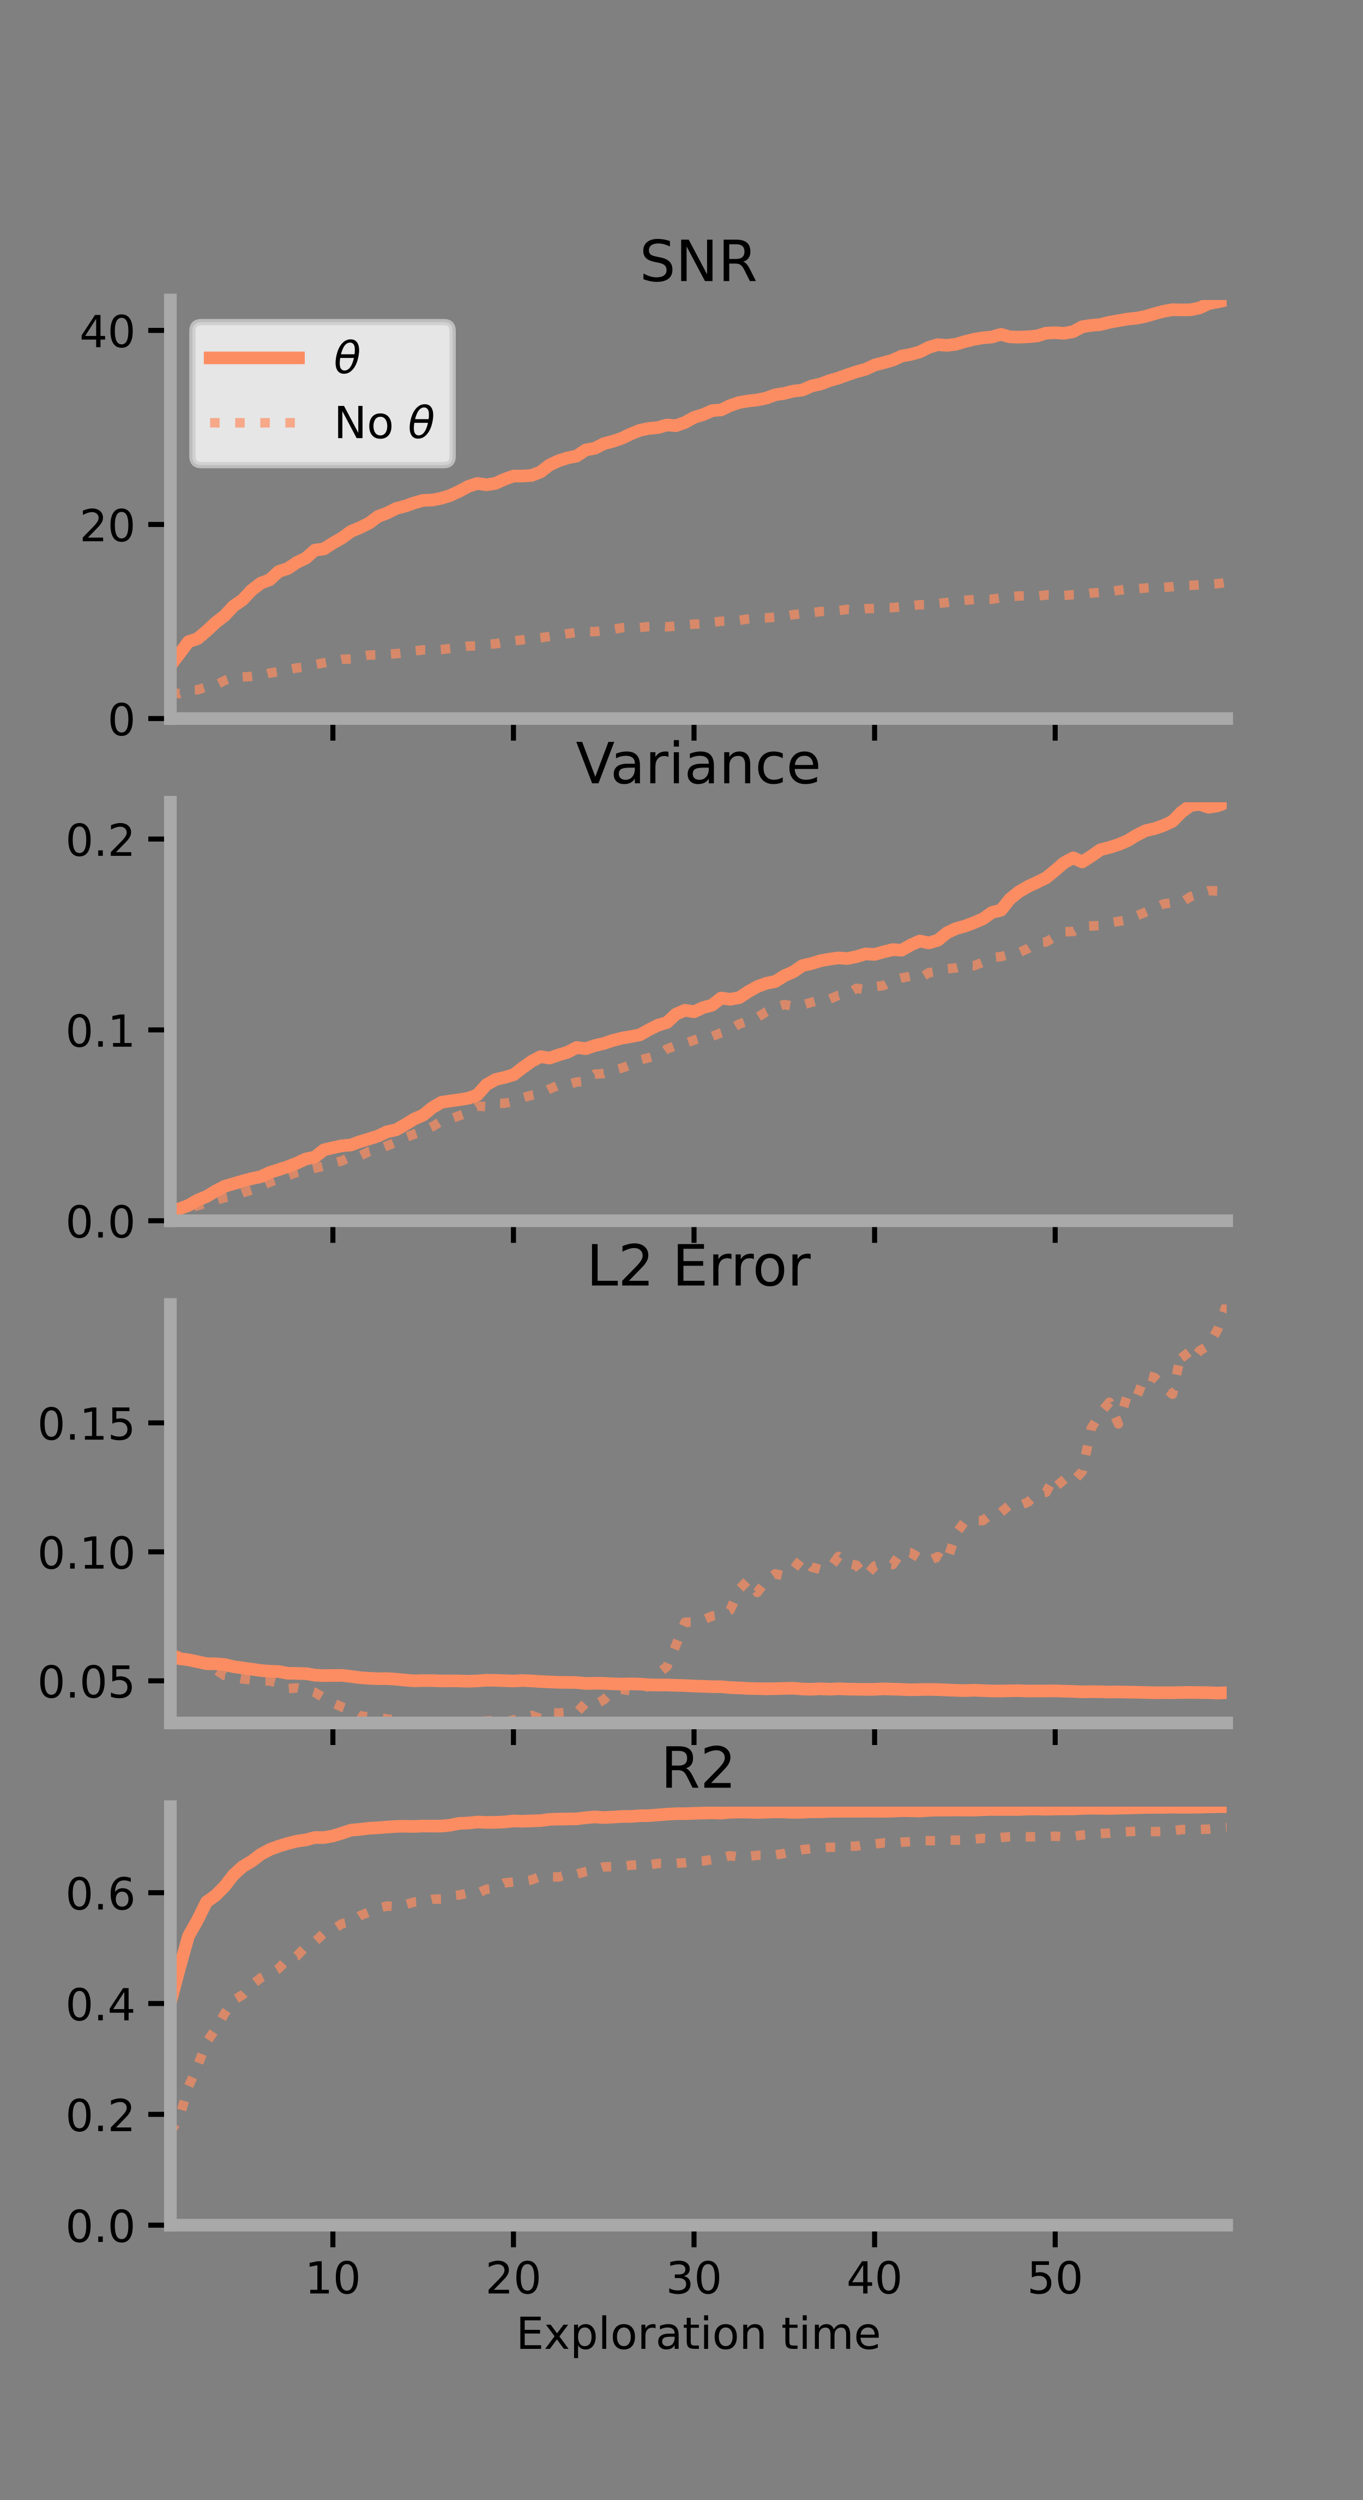 <?xml version="1.0" encoding="utf-8" standalone="no"?>
<!DOCTYPE svg PUBLIC "-//W3C//DTD SVG 1.1//EN"
  "http://www.w3.org/Graphics/SVG/1.1/DTD/svg11.dtd">
<!-- Created with matplotlib (https://matplotlib.org/) -->
<svg height="396pt" version="1.1" viewBox="0 0 216 396" width="216pt" xmlns="http://www.w3.org/2000/svg" xmlns:xlink="http://www.w3.org/1999/xlink">
 <rect x="0" y="0" width="216" height="396" fill="#808080" stroke="none"/>
 <defs>
  <style type="text/css">*{stroke-linecap:butt;stroke-linejoin:round;}</style>
 </defs>
 <g id="figure_1">
  <g id="patch_1">
   <path d="M 0 396 
L 216 396 
L 216 0 
L 0 0 
z
" style="fill:none;"/>
  </g>
  <g id="axes_1">
   <g id="patch_2">
    <path d="M 27 113.807 
L 194.4 113.807 
L 194.4 47.52 
L 27 47.52 
z
" style="fill:none;"/>
   </g>
   <g id="matplotlib.axis_1">
    <g id="xtick_1">
     <g id="line2d_1">
      <defs>
       <path d="M 0 0 
L 0 3.5 
" id="maa209ee35d" style="stroke:#000000;stroke-width:0.8;"/>
      </defs>
      <g>
       <use style="stroke:#000000;stroke-width:0.8;" x="52.754" xlink:href="#maa209ee35d" y="113.807"/>
      </g>
     </g>
    </g>
    <g id="xtick_2">
     <g id="line2d_2">
      <g>
       <use style="stroke:#000000;stroke-width:0.8;" x="81.369" xlink:href="#maa209ee35d" y="113.807"/>
      </g>
     </g>
    </g>
    <g id="xtick_3">
     <g id="line2d_3">
      <g>
       <use style="stroke:#000000;stroke-width:0.8;" x="109.985" xlink:href="#maa209ee35d" y="113.807"/>
      </g>
     </g>
    </g>
    <g id="xtick_4">
     <g id="line2d_4">
      <g>
       <use style="stroke:#000000;stroke-width:0.8;" x="138.6" xlink:href="#maa209ee35d" y="113.807"/>
      </g>
     </g>
    </g>
    <g id="xtick_5">
     <g id="line2d_5">
      <g>
       <use style="stroke:#000000;stroke-width:0.8;" x="167.216" xlink:href="#maa209ee35d" y="113.807"/>
      </g>
     </g>
    </g>
   </g>
   <g id="matplotlib.axis_2">
    <g id="ytick_1">
     <g id="line2d_6">
      <defs>
       <path d="M 0 0 
L -3.5 0 
" id="m14a1355a64" style="stroke:#000000;stroke-width:0.8;"/>
      </defs>
      <g>
       <use style="stroke:#000000;stroke-width:0.8;" x="27" xlink:href="#m14a1355a64" y="113.807"/>
      </g>
     </g>
     <g id="text_1">
      <!-- 0 -->
      <g transform="translate(17.046 116.466)scale(0.07 -0.07)">
       <defs>
        <path d="M 31.781 66.406 
Q 24.172 66.406 20.328 58.906 
Q 16.5 51.422 16.5 36.375 
Q 16.5 21.391 20.328 13.891 
Q 24.172 6.391 31.781 6.391 
Q 39.453 6.391 43.281 13.891 
Q 47.125 21.391 47.125 36.375 
Q 47.125 51.422 43.281 58.906 
Q 39.453 66.406 31.781 66.406 
z
M 31.781 74.219 
Q 44.047 74.219 50.516 64.516 
Q 56.984 54.828 56.984 36.375 
Q 56.984 17.969 50.516 8.266 
Q 44.047 -1.422 31.781 -1.422 
Q 19.531 -1.422 13.062 8.266 
Q 6.594 17.969 6.594 36.375 
Q 6.594 54.828 13.062 64.516 
Q 19.531 74.219 31.781 74.219 
z
" id="DejaVuSans-48"/>
       </defs>
       <use xlink:href="#DejaVuSans-48"/>
      </g>
     </g>
    </g>
    <g id="ytick_2">
     <g id="line2d_7">
      <g>
       <use style="stroke:#000000;stroke-width:0.8;" x="27" xlink:href="#m14a1355a64" y="83.069"/>
      </g>
     </g>
     <g id="text_2">
      <!-- 20 -->
      <g transform="translate(12.592 85.728)scale(0.07 -0.07)">
       <defs>
        <path d="M 19.188 8.297 
L 53.609 8.297 
L 53.609 0 
L 7.328 0 
L 7.328 8.297 
Q 12.938 14.109 22.625 23.891 
Q 32.328 33.688 34.812 36.531 
Q 39.547 41.844 41.422 45.531 
Q 43.312 49.219 43.312 52.781 
Q 43.312 58.594 39.234 62.25 
Q 35.156 65.922 28.609 65.922 
Q 23.969 65.922 18.812 64.312 
Q 13.672 62.703 7.812 59.422 
L 7.812 69.391 
Q 13.766 71.781 18.938 73 
Q 24.125 74.219 28.422 74.219 
Q 39.75 74.219 46.484 68.547 
Q 53.219 62.891 53.219 53.422 
Q 53.219 48.922 51.531 44.891 
Q 49.859 40.875 45.406 35.406 
Q 44.188 33.984 37.641 27.219 
Q 31.109 20.453 19.188 8.297 
z
" id="DejaVuSans-50"/>
       </defs>
       <use xlink:href="#DejaVuSans-50"/>
       <use x="63.623" xlink:href="#DejaVuSans-48"/>
      </g>
     </g>
    </g>
    <g id="ytick_3">
     <g id="line2d_8">
      <g>
       <use style="stroke:#000000;stroke-width:0.8;" x="27" xlink:href="#m14a1355a64" y="52.331"/>
      </g>
     </g>
     <g id="text_3">
      <!-- 40 -->
      <g transform="translate(12.592 54.99)scale(0.07 -0.07)">
       <defs>
        <path d="M 37.797 64.312 
L 12.891 25.391 
L 37.797 25.391 
z
M 35.203 72.906 
L 47.609 72.906 
L 47.609 25.391 
L 58.016 25.391 
L 58.016 17.188 
L 47.609 17.188 
L 47.609 0 
L 37.797 0 
L 37.797 17.188 
L 4.891 17.188 
L 4.891 26.703 
z
" id="DejaVuSans-52"/>
       </defs>
       <use xlink:href="#DejaVuSans-52"/>
       <use x="63.623" xlink:href="#DejaVuSans-48"/>
      </g>
     </g>
    </g>
   </g>
   <g id="line2d_9">
    <path clip-path="url(#p2563b232a0)" d="M 27 105.439 
L 28.431 103.558 
L 29.862 101.641 
L 31.293 101.167 
L 32.723 99.966 
L 34.154 98.629 
L 35.585 97.527 
L 37.016 95.988 
L 38.446 95.006 
L 39.877 93.474 
L 41.308 92.375 
L 42.739 91.831 
L 44.169 90.515 
L 45.6 90.052 
L 47.031 89.09 
L 48.462 88.409 
L 49.892 87.137 
L 51.323 86.947 
L 52.754 86.024 
L 54.185 85.212 
L 55.615 84.167 
L 57.046 83.566 
L 58.477 82.867 
L 59.908 81.799 
L 61.339 81.259 
L 62.769 80.539 
L 64.2 80.162 
L 65.631 79.657 
L 67.062 79.25 
L 68.493 79.199 
L 69.923 78.921 
L 71.354 78.476 
L 72.785 77.803 
L 74.216 77.039 
L 75.646 76.574 
L 77.077 76.79 
L 78.508 76.56 
L 79.939 75.909 
L 81.37 75.402 
L 82.8 75.398 
L 84.231 75.307 
L 85.662 74.755 
L 87.093 73.646 
L 88.524 72.983 
L 89.954 72.518 
L 91.385 72.235 
L 92.816 71.266 
L 94.247 71.01 
L 95.678 70.281 
L 97.108 69.901 
L 98.539 69.418 
L 99.97 68.73 
L 101.401 68.148 
L 102.831 67.857 
L 104.262 67.724 
L 105.693 67.315 
L 107.124 67.422 
L 108.554 66.913 
L 109.985 66.112 
L 111.416 65.677 
L 112.847 65.046 
L 114.277 64.922 
L 115.708 64.238 
L 117.139 63.751 
L 118.569 63.505 
L 120 63.347 
L 121.431 63.052 
L 122.862 62.53 
L 124.293 62.307 
L 125.723 61.945 
L 127.154 61.781 
L 128.585 61.146 
L 130.016 60.826 
L 131.446 60.293 
L 132.877 59.882 
L 134.308 59.353 
L 135.739 58.881 
L 137.169 58.491 
L 138.6 57.817 
L 140.031 57.448 
L 141.462 57.046 
L 142.892 56.391 
L 144.323 56.137 
L 145.754 55.744 
L 147.185 55.022 
L 148.615 54.588 
L 150.046 54.709 
L 151.477 54.528 
L 152.908 54.102 
L 154.338 53.747 
L 155.769 53.498 
L 157.2 53.379 
L 158.631 52.953 
L 160.062 53.358 
L 161.492 53.404 
L 162.923 53.338 
L 164.354 53.209 
L 165.785 52.766 
L 167.215 52.696 
L 168.646 52.792 
L 170.077 52.533 
L 171.508 51.751 
L 172.938 51.528 
L 174.369 51.409 
L 175.8 51.046 
L 177.231 50.795 
L 178.661 50.54 
L 180.092 50.397 
L 181.523 50.11 
L 182.954 49.687 
L 184.385 49.308 
L 185.815 49.053 
L 187.246 49.085 
L 188.677 49.07 
L 190.108 48.767 
L 191.538 48.085 
L 192.969 47.816 
L 194.4 47.52 
" style="fill:none;stroke:#fc8d62;stroke-linecap:square;stroke-width:2;"/>
   </g>
   <g id="line2d_10">
    <path clip-path="url(#p2563b232a0)" d="M 27 109.714 
L 28.431 109.859 
L 29.862 109.324 
L 31.293 109.255 
L 32.723 108.808 
L 34.154 108.519 
L 35.585 107.795 
L 37.016 107.276 
L 38.446 107.227 
L 39.877 107.129 
L 41.308 106.98 
L 42.739 106.603 
L 44.169 106.378 
L 45.6 106.072 
L 47.031 105.794 
L 48.462 105.64 
L 49.892 105.264 
L 51.323 104.977 
L 52.754 104.731 
L 54.185 104.414 
L 55.615 104.376 
L 57.046 103.982 
L 58.477 103.755 
L 59.908 103.716 
L 61.339 103.62 
L 62.769 103.538 
L 64.2 103.341 
L 65.631 103.103 
L 67.062 102.936 
L 68.493 102.957 
L 69.923 102.875 
L 71.354 102.721 
L 72.785 102.534 
L 74.216 102.336 
L 75.646 102.307 
L 77.077 102.08 
L 78.508 101.969 
L 79.939 101.697 
L 81.37 101.512 
L 82.8 101.342 
L 84.231 101.163 
L 85.662 101.016 
L 87.093 100.809 
L 88.524 100.611 
L 89.954 100.364 
L 91.385 100.159 
L 92.816 100.037 
L 94.247 100.045 
L 95.678 99.899 
L 97.108 99.698 
L 98.539 99.437 
L 99.97 99.367 
L 101.401 99.389 
L 102.831 99.242 
L 104.262 99.189 
L 105.693 99.274 
L 107.124 99.167 
L 108.554 98.987 
L 109.985 98.851 
L 111.416 98.817 
L 112.847 98.585 
L 114.277 98.396 
L 115.708 98.364 
L 117.139 98.253 
L 118.569 98.03 
L 120 97.888 
L 121.431 97.869 
L 122.862 97.746 
L 124.293 97.613 
L 125.723 97.351 
L 127.154 97.197 
L 128.585 97.064 
L 130.016 96.859 
L 131.446 96.802 
L 132.877 96.703 
L 134.308 96.515 
L 135.739 96.598 
L 137.169 96.417 
L 138.6 96.355 
L 140.031 96.243 
L 141.462 96.236 
L 142.892 96.09 
L 144.323 95.955 
L 145.754 95.784 
L 147.185 95.778 
L 148.615 95.571 
L 150.046 95.43 
L 151.477 95.224 
L 152.908 95.079 
L 154.338 94.955 
L 155.769 94.891 
L 157.2 94.904 
L 158.631 94.673 
L 160.062 94.526 
L 161.492 94.392 
L 162.923 94.361 
L 164.354 94.423 
L 165.785 94.23 
L 167.215 94.265 
L 168.646 94.312 
L 170.077 94.2 
L 171.508 94.157 
L 172.938 93.934 
L 174.369 93.834 
L 175.8 93.739 
L 177.231 93.502 
L 178.661 93.304 
L 180.092 93.266 
L 181.523 93.133 
L 182.954 93.046 
L 184.385 93.032 
L 185.815 92.925 
L 187.246 92.747 
L 188.677 92.709 
L 190.108 92.638 
L 191.538 92.561 
L 192.969 92.446 
L 194.4 92.218 
" style="fill:none;stroke:#fc8d62;stroke-dasharray:1.5,2.475;stroke-dashoffset:0;stroke-opacity:0.7;stroke-width:1.5;"/>
   </g>
   <g id="patch_3">
    <path d="M 27 113.807 
L 27 47.52 
" style="fill:none;stroke:#a9a9a9;stroke-linecap:square;stroke-linejoin:miter;stroke-width:2;"/>
   </g>
   <g id="patch_4">
    <path d="M 194.4 113.807 
L 194.4 47.52 
" style="fill:none;"/>
   </g>
   <g id="patch_5">
    <path d="M 27 113.807 
L 194.4 113.807 
" style="fill:none;stroke:#a9a9a9;stroke-linecap:square;stroke-linejoin:miter;stroke-width:2;"/>
   </g>
   <g id="patch_6">
    <path d="M 27 47.52 
L 194.4 47.52 
" style="fill:none;"/>
   </g>
   <g id="text_4">
    <!-- SNR -->
    <g transform="translate(101.35 44.52)scale(0.09 -0.09)">
     <defs>
      <path d="M 53.516 70.516 
L 53.516 60.891 
Q 47.906 63.578 42.922 64.891 
Q 37.938 66.219 33.297 66.219 
Q 25.25 66.219 20.875 63.094 
Q 16.5 59.969 16.5 54.203 
Q 16.5 49.359 19.406 46.891 
Q 22.312 44.438 30.422 42.922 
L 36.375 41.703 
Q 47.406 39.594 52.656 34.297 
Q 57.906 29 57.906 20.125 
Q 57.906 9.516 50.797 4.047 
Q 43.703 -1.422 29.984 -1.422 
Q 24.812 -1.422 18.969 -0.25 
Q 13.141 0.922 6.891 3.219 
L 6.891 13.375 
Q 12.891 10.016 18.656 8.297 
Q 24.422 6.594 29.984 6.594 
Q 38.422 6.594 43.016 9.906 
Q 47.609 13.234 47.609 19.391 
Q 47.609 24.75 44.312 27.781 
Q 41.016 30.812 33.5 32.328 
L 27.484 33.5 
Q 16.453 35.688 11.516 40.375 
Q 6.594 45.062 6.594 53.422 
Q 6.594 63.094 13.406 68.656 
Q 20.219 74.219 32.172 74.219 
Q 37.312 74.219 42.625 73.281 
Q 47.953 72.359 53.516 70.516 
z
" id="DejaVuSans-83"/>
      <path d="M 9.812 72.906 
L 23.094 72.906 
L 55.422 11.922 
L 55.422 72.906 
L 64.984 72.906 
L 64.984 0 
L 51.703 0 
L 19.391 60.984 
L 19.391 0 
L 9.812 0 
z
" id="DejaVuSans-78"/>
      <path d="M 44.391 34.188 
Q 47.562 33.109 50.562 29.594 
Q 53.562 26.078 56.594 19.922 
L 66.609 0 
L 56 0 
L 46.688 18.703 
Q 43.062 26.031 39.672 28.422 
Q 36.281 30.812 30.422 30.812 
L 19.672 30.812 
L 19.672 0 
L 9.812 0 
L 9.812 72.906 
L 32.078 72.906 
Q 44.578 72.906 50.734 67.672 
Q 56.891 62.453 56.891 51.906 
Q 56.891 45.016 53.688 40.469 
Q 50.484 35.938 44.391 34.188 
z
M 19.672 64.797 
L 19.672 38.922 
L 32.078 38.922 
Q 39.203 38.922 42.844 42.219 
Q 46.484 45.516 46.484 51.906 
Q 46.484 58.297 42.844 61.547 
Q 39.203 64.797 32.078 64.797 
z
" id="DejaVuSans-82"/>
     </defs>
     <use xlink:href="#DejaVuSans-83"/>
     <use x="63.477" xlink:href="#DejaVuSans-78"/>
     <use x="138.281" xlink:href="#DejaVuSans-82"/>
    </g>
   </g>
   <g id="legend_1">
    <g id="patch_7">
     <path d="M 31.9 73.669 
L 70.33 73.669 
Q 71.73 73.669 71.73 72.269 
L 71.73 52.42 
Q 71.73 51.02 70.33 51.02 
L 31.9 51.02 
Q 30.5 51.02 30.5 52.42 
L 30.5 72.269 
Q 30.5 73.669 31.9 73.669 
z
" style="fill:#ffffff;opacity:0.8;stroke:#cccccc;stroke-linejoin:miter;"/>
    </g>
    <g id="line2d_11">
     <path d="M 33.3 56.689 
L 47.3 56.689 
" style="fill:none;stroke:#fc8d62;stroke-linecap:square;stroke-width:2;"/>
    </g>
    <g id="line2d_12"/>
    <g id="text_5">
     <!-- $\theta$ -->
     <g transform="translate(52.9 59.139)scale(0.07 -0.07)">
      <defs>
       <path d="M 45.516 34.672 
L 14.453 34.672 
Q 12.359 20.062 14.5 13.875 
Q 17.188 6.25 24.469 6.25 
Q 31.781 6.25 37.359 13.922 
Q 42.234 20.656 45.516 34.672 
z
M 47.016 42.969 
Q 48.344 56.844 46.625 61.719 
Q 43.953 69.438 36.766 69.438 
Q 29.297 69.438 23.828 61.812 
Q 19.531 55.672 16.156 42.969 
z
M 38.188 76.766 
Q 49.906 76.766 54.594 66.406 
Q 59.281 56.109 55.719 37.844 
Q 52.203 19.625 43.453 9.281 
Q 34.766 -1.125 23.047 -1.125 
Q 11.281 -1.125 6.641 9.281 
Q 2 19.625 5.516 37.844 
Q 9.078 56.109 17.719 66.406 
Q 26.422 76.766 38.188 76.766 
z
" id="DejaVuSans-Oblique-952"/>
      </defs>
      <use transform="translate(0 0.234)" xlink:href="#DejaVuSans-Oblique-952"/>
     </g>
    </g>
    <g id="line2d_13">
     <path d="M 33.3 66.964 
L 47.3 66.964 
" style="fill:none;stroke:#fc8d62;stroke-dasharray:1.5,2.475;stroke-dashoffset:0;stroke-opacity:0.7;stroke-width:1.5;"/>
    </g>
    <g id="line2d_14"/>
    <g id="text_6">
     <!-- No $\theta$ -->
     <g transform="translate(52.9 69.414)scale(0.07 -0.07)">
      <defs>
       <path d="M 30.609 48.391 
Q 23.391 48.391 19.188 42.75 
Q 14.984 37.109 14.984 27.297 
Q 14.984 17.484 19.156 11.844 
Q 23.344 6.203 30.609 6.203 
Q 37.797 6.203 41.984 11.859 
Q 46.188 17.531 46.188 27.297 
Q 46.188 37.016 41.984 42.703 
Q 37.797 48.391 30.609 48.391 
z
M 30.609 56 
Q 42.328 56 49.016 48.375 
Q 55.719 40.766 55.719 27.297 
Q 55.719 13.875 49.016 6.219 
Q 42.328 -1.422 30.609 -1.422 
Q 18.844 -1.422 12.172 6.219 
Q 5.516 13.875 5.516 27.297 
Q 5.516 40.766 12.172 48.375 
Q 18.844 56 30.609 56 
z
" id="DejaVuSans-111"/>
       <path id="DejaVuSans-32"/>
      </defs>
      <use transform="translate(0 0.234)" xlink:href="#DejaVuSans-78"/>
      <use transform="translate(74.805 0.234)" xlink:href="#DejaVuSans-111"/>
      <use transform="translate(135.986 0.234)" xlink:href="#DejaVuSans-32"/>
      <use transform="translate(167.773 0.234)" xlink:href="#DejaVuSans-Oblique-952"/>
     </g>
    </g>
   </g>
  </g>
  <g id="axes_2">
   <g id="patch_8">
    <path d="M 27 193.351 
L 194.4 193.351 
L 194.4 127.064 
L 27 127.064 
z
" style="fill:none;"/>
   </g>
   <g id="matplotlib.axis_3">
    <g id="xtick_6">
     <g id="line2d_15">
      <g>
       <use style="stroke:#000000;stroke-width:0.8;" x="52.754" xlink:href="#maa209ee35d" y="193.351"/>
      </g>
     </g>
    </g>
    <g id="xtick_7">
     <g id="line2d_16">
      <g>
       <use style="stroke:#000000;stroke-width:0.8;" x="81.369" xlink:href="#maa209ee35d" y="193.351"/>
      </g>
     </g>
    </g>
    <g id="xtick_8">
     <g id="line2d_17">
      <g>
       <use style="stroke:#000000;stroke-width:0.8;" x="109.985" xlink:href="#maa209ee35d" y="193.351"/>
      </g>
     </g>
    </g>
    <g id="xtick_9">
     <g id="line2d_18">
      <g>
       <use style="stroke:#000000;stroke-width:0.8;" x="138.6" xlink:href="#maa209ee35d" y="193.351"/>
      </g>
     </g>
    </g>
    <g id="xtick_10">
     <g id="line2d_19">
      <g>
       <use style="stroke:#000000;stroke-width:0.8;" x="167.216" xlink:href="#maa209ee35d" y="193.351"/>
      </g>
     </g>
    </g>
   </g>
   <g id="matplotlib.axis_4">
    <g id="ytick_4">
     <g id="line2d_20">
      <g>
       <use style="stroke:#000000;stroke-width:0.8;" x="27" xlink:href="#m14a1355a64" y="193.351"/>
      </g>
     </g>
     <g id="text_7">
      <!-- 0.0 -->
      <g transform="translate(10.368 196.011)scale(0.07 -0.07)">
       <defs>
        <path d="M 10.688 12.406 
L 21 12.406 
L 21 0 
L 10.688 0 
z
" id="DejaVuSans-46"/>
       </defs>
       <use xlink:href="#DejaVuSans-48"/>
       <use x="63.623" xlink:href="#DejaVuSans-46"/>
       <use x="95.41" xlink:href="#DejaVuSans-48"/>
      </g>
     </g>
    </g>
    <g id="ytick_5">
     <g id="line2d_21">
      <g>
       <use style="stroke:#000000;stroke-width:0.8;" x="27" xlink:href="#m14a1355a64" y="163.123"/>
      </g>
     </g>
     <g id="text_8">
      <!-- 0.1 -->
      <g transform="translate(10.368 165.783)scale(0.07 -0.07)">
       <defs>
        <path d="M 12.406 8.297 
L 28.516 8.297 
L 28.516 63.922 
L 10.984 60.406 
L 10.984 69.391 
L 28.422 72.906 
L 38.281 72.906 
L 38.281 8.297 
L 54.391 8.297 
L 54.391 0 
L 12.406 0 
z
" id="DejaVuSans-49"/>
       </defs>
       <use xlink:href="#DejaVuSans-48"/>
       <use x="63.623" xlink:href="#DejaVuSans-46"/>
       <use x="95.41" xlink:href="#DejaVuSans-49"/>
      </g>
     </g>
    </g>
    <g id="ytick_6">
     <g id="line2d_22">
      <g>
       <use style="stroke:#000000;stroke-width:0.8;" x="27" xlink:href="#m14a1355a64" y="132.895"/>
      </g>
     </g>
     <g id="text_9">
      <!-- 0.2 -->
      <g transform="translate(10.368 135.554)scale(0.07 -0.07)">
       <use xlink:href="#DejaVuSans-48"/>
       <use x="63.623" xlink:href="#DejaVuSans-46"/>
       <use x="95.41" xlink:href="#DejaVuSans-50"/>
      </g>
     </g>
    </g>
   </g>
   <g id="line2d_23">
    <path clip-path="url(#p6e3d9d5c8b)" d="M 27 192.138 
L 28.431 191.456 
L 29.862 190.928 
L 31.293 190.097 
L 32.723 189.516 
L 34.154 188.644 
L 35.585 187.903 
L 37.016 187.48 
L 38.446 187.065 
L 39.877 186.678 
L 41.308 186.375 
L 42.739 185.709 
L 44.169 185.26 
L 45.6 184.789 
L 47.031 184.233 
L 48.462 183.566 
L 49.892 183.274 
L 51.323 182.126 
L 52.754 181.783 
L 54.185 181.478 
L 55.615 181.353 
L 57.046 180.819 
L 58.477 180.387 
L 59.908 179.934 
L 61.339 179.257 
L 62.769 178.952 
L 64.2 178.123 
L 65.631 177.243 
L 67.062 176.623 
L 68.493 175.45 
L 69.923 174.603 
L 71.354 174.374 
L 72.785 174.184 
L 74.216 173.947 
L 75.646 173.423 
L 77.077 171.811 
L 78.508 170.995 
L 79.939 170.652 
L 81.37 170.237 
L 82.8 169.138 
L 84.231 168.11 
L 85.662 167.358 
L 87.093 167.586 
L 88.524 167.086 
L 89.954 166.656 
L 91.385 165.91 
L 92.816 166.101 
L 94.247 165.608 
L 95.678 165.276 
L 97.108 164.799 
L 98.539 164.431 
L 99.97 164.179 
L 101.401 163.907 
L 102.831 163.1 
L 104.262 162.384 
L 105.693 161.957 
L 107.124 160.626 
L 108.554 160.014 
L 109.985 160.255 
L 111.416 159.587 
L 112.847 159.207 
L 114.277 158.079 
L 115.708 158.273 
L 117.139 158.016 
L 118.569 157.077 
L 120 156.273 
L 121.431 155.74 
L 122.862 155.459 
L 124.293 154.552 
L 125.723 153.923 
L 127.154 152.946 
L 128.585 152.622 
L 130.016 152.175 
L 131.446 151.916 
L 132.877 151.722 
L 134.308 151.817 
L 135.739 151.522 
L 137.169 151.086 
L 138.6 151.165 
L 140.031 150.772 
L 141.462 150.407 
L 142.892 150.498 
L 144.323 149.683 
L 145.754 149.041 
L 147.185 149.345 
L 148.615 148.931 
L 150.046 147.759 
L 151.477 147.08 
L 152.908 146.685 
L 154.338 146.152 
L 155.769 145.53 
L 157.2 144.514 
L 158.631 144.166 
L 160.062 142.374 
L 161.492 141.237 
L 162.923 140.403 
L 164.354 139.739 
L 165.785 139.034 
L 167.215 137.865 
L 168.646 136.629 
L 170.077 135.866 
L 171.508 136.517 
L 172.938 135.603 
L 174.369 134.6 
L 175.8 134.228 
L 177.231 133.77 
L 178.661 133.174 
L 180.092 132.304 
L 181.523 131.578 
L 182.954 131.25 
L 184.385 130.749 
L 185.815 130.078 
L 187.246 128.626 
L 188.677 127.574 
L 190.108 127.387 
L 191.538 127.864 
L 192.969 127.631 
L 194.4 127.064 
" style="fill:none;stroke:#fc8d62;stroke-linecap:square;stroke-width:2;"/>
   </g>
   <g id="line2d_24">
    <path clip-path="url(#p6e3d9d5c8b)" d="M 27 192.454 
L 28.431 191.862 
L 29.862 191.379 
L 31.293 190.973 
L 32.723 190.558 
L 34.154 190.114 
L 35.585 189.696 
L 37.016 189.472 
L 38.446 188.933 
L 39.877 188.464 
L 41.308 187.903 
L 42.739 187.248 
L 44.169 186.725 
L 45.6 186.23 
L 47.031 185.692 
L 48.462 185.373 
L 49.892 185.032 
L 51.323 184.713 
L 52.754 184.241 
L 54.185 183.866 
L 55.615 183.169 
L 57.046 183.103 
L 58.477 182.379 
L 59.908 182.054 
L 61.339 181.488 
L 62.769 180.91 
L 64.2 180.178 
L 65.631 179.637 
L 67.062 179.142 
L 68.493 178.458 
L 69.923 177.607 
L 71.354 177.254 
L 72.785 176.711 
L 74.216 176.215 
L 75.646 175.188 
L 77.077 175.28 
L 78.508 174.708 
L 79.939 174.756 
L 81.37 174.456 
L 82.8 173.872 
L 84.231 173.48 
L 85.662 173.242 
L 87.093 172.491 
L 88.524 171.868 
L 89.954 171.795 
L 91.385 171.384 
L 92.816 171.222 
L 94.247 170.132 
L 95.678 170.033 
L 97.108 169.549 
L 98.539 169.17 
L 99.97 168.647 
L 101.401 167.889 
L 102.831 167.538 
L 104.262 167.151 
L 105.693 166.141 
L 107.124 165.61 
L 108.554 165.247 
L 109.985 164.748 
L 111.416 164.319 
L 112.847 164.153 
L 114.277 163.587 
L 115.708 163.099 
L 117.139 162.193 
L 118.569 161.704 
L 120 161.174 
L 121.431 160.251 
L 122.862 159.562 
L 124.293 159.11 
L 125.723 159.365 
L 127.154 159.188 
L 128.585 158.755 
L 130.016 158.397 
L 131.446 158.256 
L 132.877 157.649 
L 134.308 157.419 
L 135.739 156.526 
L 137.169 156.762 
L 138.6 156.29 
L 140.031 156.094 
L 141.462 155.276 
L 142.892 154.894 
L 144.323 154.609 
L 145.754 154.977 
L 147.185 154.065 
L 148.615 153.849 
L 150.046 153.441 
L 151.477 153.306 
L 152.908 152.92 
L 154.338 152.962 
L 155.769 152.4 
L 157.2 151.669 
L 158.631 151.512 
L 160.062 151.144 
L 161.492 150.859 
L 162.923 150.231 
L 164.354 149.322 
L 165.785 149.201 
L 167.215 148.317 
L 168.646 147.582 
L 170.077 147.536 
L 171.508 146.713 
L 172.938 146.661 
L 174.369 146.588 
L 175.8 146.15 
L 177.231 145.949 
L 178.661 145.669 
L 180.092 145.075 
L 181.523 144.473 
L 182.954 143.843 
L 184.385 143.18 
L 185.815 142.978 
L 187.246 142.945 
L 188.677 142.007 
L 190.108 141.579 
L 191.538 141.076 
L 192.969 141.113 
L 194.4 141.423 
" style="fill:none;stroke:#fc8d62;stroke-dasharray:1.5,2.475;stroke-dashoffset:0;stroke-opacity:0.7;stroke-width:1.5;"/>
   </g>
   <g id="patch_9">
    <path d="M 27 193.351 
L 27 127.064 
" style="fill:none;stroke:#a9a9a9;stroke-linecap:square;stroke-linejoin:miter;stroke-width:2;"/>
   </g>
   <g id="patch_10">
    <path d="M 194.4 193.351 
L 194.4 127.064 
" style="fill:none;"/>
   </g>
   <g id="patch_11">
    <path d="M 27 193.351 
L 194.4 193.351 
" style="fill:none;stroke:#a9a9a9;stroke-linecap:square;stroke-linejoin:miter;stroke-width:2;"/>
   </g>
   <g id="patch_12">
    <path d="M 27 127.064 
L 194.4 127.064 
" style="fill:none;"/>
   </g>
   <g id="text_10">
    <!-- Variance -->
    <g transform="translate(91.26 124.064)scale(0.09 -0.09)">
     <defs>
      <path d="M 28.609 0 
L 0.781 72.906 
L 11.078 72.906 
L 34.188 11.531 
L 57.328 72.906 
L 67.578 72.906 
L 39.797 0 
z
" id="DejaVuSans-86"/>
      <path d="M 34.281 27.484 
Q 23.391 27.484 19.188 25 
Q 14.984 22.516 14.984 16.5 
Q 14.984 11.719 18.141 8.906 
Q 21.297 6.109 26.703 6.109 
Q 34.188 6.109 38.703 11.406 
Q 43.219 16.703 43.219 25.484 
L 43.219 27.484 
z
M 52.203 31.203 
L 52.203 0 
L 43.219 0 
L 43.219 8.297 
Q 40.141 3.328 35.547 0.953 
Q 30.953 -1.422 24.312 -1.422 
Q 15.922 -1.422 10.953 3.297 
Q 6 8.016 6 15.922 
Q 6 25.141 12.172 29.828 
Q 18.359 34.516 30.609 34.516 
L 43.219 34.516 
L 43.219 35.406 
Q 43.219 41.609 39.141 45 
Q 35.062 48.391 27.688 48.391 
Q 23 48.391 18.547 47.266 
Q 14.109 46.141 10.016 43.891 
L 10.016 52.203 
Q 14.938 54.109 19.578 55.047 
Q 24.219 56 28.609 56 
Q 40.484 56 46.344 49.844 
Q 52.203 43.703 52.203 31.203 
z
" id="DejaVuSans-97"/>
      <path d="M 41.109 46.297 
Q 39.594 47.172 37.812 47.578 
Q 36.031 48 33.891 48 
Q 26.266 48 22.188 43.047 
Q 18.109 38.094 18.109 28.812 
L 18.109 0 
L 9.078 0 
L 9.078 54.688 
L 18.109 54.688 
L 18.109 46.188 
Q 20.953 51.172 25.484 53.578 
Q 30.031 56 36.531 56 
Q 37.453 56 38.578 55.875 
Q 39.703 55.766 41.062 55.516 
z
" id="DejaVuSans-114"/>
      <path d="M 9.422 54.688 
L 18.406 54.688 
L 18.406 0 
L 9.422 0 
z
M 9.422 75.984 
L 18.406 75.984 
L 18.406 64.594 
L 9.422 64.594 
z
" id="DejaVuSans-105"/>
      <path d="M 54.891 33.016 
L 54.891 0 
L 45.906 0 
L 45.906 32.719 
Q 45.906 40.484 42.875 44.328 
Q 39.844 48.188 33.797 48.188 
Q 26.516 48.188 22.312 43.547 
Q 18.109 38.922 18.109 30.906 
L 18.109 0 
L 9.078 0 
L 9.078 54.688 
L 18.109 54.688 
L 18.109 46.188 
Q 21.344 51.125 25.703 53.562 
Q 30.078 56 35.797 56 
Q 45.219 56 50.047 50.172 
Q 54.891 44.344 54.891 33.016 
z
" id="DejaVuSans-110"/>
      <path d="M 48.781 52.594 
L 48.781 44.188 
Q 44.969 46.297 41.141 47.344 
Q 37.312 48.391 33.406 48.391 
Q 24.656 48.391 19.812 42.844 
Q 14.984 37.312 14.984 27.297 
Q 14.984 17.281 19.812 11.734 
Q 24.656 6.203 33.406 6.203 
Q 37.312 6.203 41.141 7.25 
Q 44.969 8.297 48.781 10.406 
L 48.781 2.094 
Q 45.016 0.344 40.984 -0.531 
Q 36.969 -1.422 32.422 -1.422 
Q 20.062 -1.422 12.781 6.344 
Q 5.516 14.109 5.516 27.297 
Q 5.516 40.672 12.859 48.328 
Q 20.219 56 33.016 56 
Q 37.156 56 41.109 55.141 
Q 45.062 54.297 48.781 52.594 
z
" id="DejaVuSans-99"/>
      <path d="M 56.203 29.594 
L 56.203 25.203 
L 14.891 25.203 
Q 15.484 15.922 20.484 11.062 
Q 25.484 6.203 34.422 6.203 
Q 39.594 6.203 44.453 7.469 
Q 49.312 8.734 54.109 11.281 
L 54.109 2.781 
Q 49.266 0.734 44.188 -0.344 
Q 39.109 -1.422 33.891 -1.422 
Q 20.797 -1.422 13.156 6.188 
Q 5.516 13.812 5.516 26.812 
Q 5.516 40.234 12.766 48.109 
Q 20.016 56 32.328 56 
Q 43.359 56 49.781 48.891 
Q 56.203 41.797 56.203 29.594 
z
M 47.219 32.234 
Q 47.125 39.594 43.094 43.984 
Q 39.062 48.391 32.422 48.391 
Q 24.906 48.391 20.391 44.141 
Q 15.875 39.891 15.188 32.172 
z
" id="DejaVuSans-101"/>
     </defs>
     <use xlink:href="#DejaVuSans-86"/>
     <use x="60.658" xlink:href="#DejaVuSans-97"/>
     <use x="121.938" xlink:href="#DejaVuSans-114"/>
     <use x="163.051" xlink:href="#DejaVuSans-105"/>
     <use x="190.834" xlink:href="#DejaVuSans-97"/>
     <use x="252.113" xlink:href="#DejaVuSans-110"/>
     <use x="315.492" xlink:href="#DejaVuSans-99"/>
     <use x="370.473" xlink:href="#DejaVuSans-101"/>
    </g>
   </g>
  </g>
  <g id="axes_3">
   <g id="patch_13">
    <path d="M 27 272.896 
L 194.4 272.896 
L 194.4 206.609 
L 27 206.609 
z
" style="fill:none;"/>
   </g>
   <g id="matplotlib.axis_5">
    <g id="xtick_11">
     <g id="line2d_25">
      <g>
       <use style="stroke:#000000;stroke-width:0.8;" x="52.754" xlink:href="#maa209ee35d" y="272.896"/>
      </g>
     </g>
    </g>
    <g id="xtick_12">
     <g id="line2d_26">
      <g>
       <use style="stroke:#000000;stroke-width:0.8;" x="81.369" xlink:href="#maa209ee35d" y="272.896"/>
      </g>
     </g>
    </g>
    <g id="xtick_13">
     <g id="line2d_27">
      <g>
       <use style="stroke:#000000;stroke-width:0.8;" x="109.985" xlink:href="#maa209ee35d" y="272.896"/>
      </g>
     </g>
    </g>
    <g id="xtick_14">
     <g id="line2d_28">
      <g>
       <use style="stroke:#000000;stroke-width:0.8;" x="138.6" xlink:href="#maa209ee35d" y="272.896"/>
      </g>
     </g>
    </g>
    <g id="xtick_15">
     <g id="line2d_29">
      <g>
       <use style="stroke:#000000;stroke-width:0.8;" x="167.216" xlink:href="#maa209ee35d" y="272.896"/>
      </g>
     </g>
    </g>
   </g>
   <g id="matplotlib.axis_6">
    <g id="ytick_7">
     <g id="line2d_30">
      <g>
       <use style="stroke:#000000;stroke-width:0.8;" x="27" xlink:href="#m14a1355a64" y="266.222"/>
      </g>
     </g>
     <g id="text_11">
      <!-- 0.05 -->
      <g transform="translate(5.914 268.881)scale(0.07 -0.07)">
       <defs>
        <path d="M 10.797 72.906 
L 49.516 72.906 
L 49.516 64.594 
L 19.828 64.594 
L 19.828 46.734 
Q 21.969 47.469 24.109 47.828 
Q 26.266 48.188 28.422 48.188 
Q 40.625 48.188 47.75 41.5 
Q 54.891 34.812 54.891 23.391 
Q 54.891 11.625 47.562 5.094 
Q 40.234 -1.422 26.906 -1.422 
Q 22.312 -1.422 17.547 -0.641 
Q 12.797 0.141 7.719 1.703 
L 7.719 11.625 
Q 12.109 9.234 16.797 8.062 
Q 21.484 6.891 26.703 6.891 
Q 35.156 6.891 40.078 11.328 
Q 45.016 15.766 45.016 23.391 
Q 45.016 31 40.078 35.438 
Q 35.156 39.891 26.703 39.891 
Q 22.75 39.891 18.812 39.016 
Q 14.891 38.141 10.797 36.281 
z
" id="DejaVuSans-53"/>
       </defs>
       <use xlink:href="#DejaVuSans-48"/>
       <use x="63.623" xlink:href="#DejaVuSans-46"/>
       <use x="95.41" xlink:href="#DejaVuSans-48"/>
       <use x="159.033" xlink:href="#DejaVuSans-53"/>
      </g>
     </g>
    </g>
    <g id="ytick_8">
     <g id="line2d_31">
      <g>
       <use style="stroke:#000000;stroke-width:0.8;" x="27" xlink:href="#m14a1355a64" y="245.794"/>
      </g>
     </g>
     <g id="text_12">
      <!-- 0.10 -->
      <g transform="translate(5.914 248.453)scale(0.07 -0.07)">
       <use xlink:href="#DejaVuSans-48"/>
       <use x="63.623" xlink:href="#DejaVuSans-46"/>
       <use x="95.41" xlink:href="#DejaVuSans-49"/>
       <use x="159.033" xlink:href="#DejaVuSans-48"/>
      </g>
     </g>
    </g>
    <g id="ytick_9">
     <g id="line2d_32">
      <g>
       <use style="stroke:#000000;stroke-width:0.8;" x="27" xlink:href="#m14a1355a64" y="225.366"/>
      </g>
     </g>
     <g id="text_13">
      <!-- 0.15 -->
      <g transform="translate(5.914 228.025)scale(0.07 -0.07)">
       <use xlink:href="#DejaVuSans-48"/>
       <use x="63.623" xlink:href="#DejaVuSans-46"/>
       <use x="95.41" xlink:href="#DejaVuSans-49"/>
       <use x="159.033" xlink:href="#DejaVuSans-53"/>
      </g>
     </g>
    </g>
   </g>
   <g id="line2d_33">
    <path clip-path="url(#p5b92f5ec07)" d="M 27 262.329 
L 28.431 262.706 
L 29.862 262.898 
L 31.293 263.19 
L 32.723 263.507 
L 34.154 263.528 
L 35.585 263.636 
L 37.016 263.984 
L 38.446 264.182 
L 39.877 264.374 
L 41.308 264.592 
L 42.739 264.708 
L 44.169 264.753 
L 45.6 265.024 
L 47.031 265.053 
L 48.462 265.081 
L 49.892 265.326 
L 51.323 265.397 
L 52.754 265.381 
L 54.185 265.364 
L 55.615 265.526 
L 57.046 265.725 
L 58.477 265.824 
L 59.908 265.888 
L 61.339 265.873 
L 62.769 265.973 
L 64.2 266.11 
L 65.631 266.221 
L 67.062 266.185 
L 68.493 266.185 
L 69.923 266.244 
L 71.354 266.225 
L 72.785 266.246 
L 74.216 266.291 
L 75.646 266.237 
L 77.077 266.126 
L 78.508 266.15 
L 79.939 266.2 
L 81.37 266.25 
L 82.8 266.174 
L 84.231 266.236 
L 85.662 266.333 
L 87.093 266.401 
L 88.524 266.458 
L 89.954 266.474 
L 91.385 266.493 
L 92.816 266.64 
L 94.247 266.619 
L 95.678 266.619 
L 97.108 266.701 
L 98.539 266.737 
L 99.97 266.705 
L 101.401 266.741 
L 102.831 266.857 
L 104.262 266.889 
L 105.693 266.88 
L 107.124 266.94 
L 108.554 266.971 
L 109.985 267.051 
L 111.416 267.091 
L 112.847 267.152 
L 114.277 267.154 
L 115.708 267.298 
L 117.139 267.344 
L 118.569 267.428 
L 120 267.453 
L 121.431 267.491 
L 122.862 267.467 
L 124.293 267.426 
L 125.723 267.4 
L 127.154 267.521 
L 128.585 267.566 
L 130.016 267.479 
L 131.446 267.553 
L 132.877 267.479 
L 134.308 267.538 
L 135.739 267.562 
L 137.169 267.581 
L 138.6 267.57 
L 140.031 267.495 
L 141.462 267.543 
L 142.892 267.582 
L 144.323 267.64 
L 145.754 267.608 
L 147.185 267.582 
L 148.615 267.612 
L 150.046 267.671 
L 151.477 267.735 
L 152.908 267.767 
L 154.338 267.721 
L 155.769 267.772 
L 157.2 267.831 
L 158.631 267.834 
L 160.062 267.801 
L 161.492 267.784 
L 162.923 267.843 
L 164.354 267.822 
L 165.785 267.833 
L 167.215 267.809 
L 168.646 267.864 
L 170.077 267.9 
L 171.508 267.967 
L 172.938 267.94 
L 174.369 267.951 
L 175.8 268.006 
L 177.231 267.978 
L 178.661 268.008 
L 180.092 268.038 
L 181.523 268.071 
L 182.954 268.109 
L 184.385 268.096 
L 185.815 268.104 
L 187.246 268.079 
L 188.677 268.062 
L 190.108 268.084 
L 191.538 268.099 
L 192.969 268.16 
L 194.4 268.104 
" style="fill:none;stroke:#fc8d62;stroke-linecap:square;stroke-width:2;"/>
   </g>
   <g id="line2d_34">
    <path clip-path="url(#p5b92f5ec07)" d="M 27 261.814 
L 28.431 262.303 
L 29.862 262.884 
L 31.293 263.387 
L 32.723 263.769 
L 34.154 264.434 
L 35.585 265.389 
L 37.016 265.631 
L 38.446 265.92 
L 39.877 266.072 
L 41.308 266.22 
L 42.739 266.243 
L 44.169 266.626 
L 45.6 267.456 
L 47.031 267.348 
L 48.462 267.637 
L 49.892 268.054 
L 51.323 268.907 
L 52.754 269.728 
L 54.185 270.364 
L 55.615 270.86 
L 57.046 271.77 
L 58.477 271.942 
L 59.908 271.954 
L 61.339 272.281 
L 62.769 272.388 
L 64.2 272.569 
L 65.631 272.714 
L 67.062 272.604 
L 68.493 272.668 
L 69.923 272.719 
L 71.354 272.783 
L 72.785 272.891 
L 74.216 272.896 
L 75.646 272.695 
L 77.077 272.576 
L 78.508 272.475 
L 79.939 272.837 
L 81.37 272.413 
L 82.8 272.141 
L 84.231 271.704 
L 85.662 272.204 
L 87.093 271.29 
L 88.524 271.315 
L 89.954 271.217 
L 91.385 271.248 
L 92.816 269.738 
L 94.247 269.989 
L 95.678 269.238 
L 97.108 267.835 
L 98.539 267.593 
L 99.97 267.802 
L 101.401 267.572 
L 102.831 267.051 
L 104.262 265.101 
L 105.693 263.961 
L 107.124 260.575 
L 108.554 256.944 
L 109.985 256.898 
L 111.416 256.595 
L 112.847 255.966 
L 114.277 255.763 
L 115.708 255.02 
L 117.139 251.718 
L 118.569 250.269 
L 120 252.227 
L 121.431 250.356 
L 122.862 249.273 
L 124.293 249.62 
L 125.723 248.553 
L 127.154 246.732 
L 128.585 248.192 
L 130.016 248.597 
L 131.446 248.462 
L 132.877 246.527 
L 134.308 247.571 
L 135.739 247.922 
L 137.169 249.689 
L 138.6 248.034 
L 140.031 247.604 
L 141.462 247.813 
L 142.892 245.771 
L 144.323 245.934 
L 145.754 246.794 
L 147.185 247.23 
L 148.615 246.547 
L 150.046 247.405 
L 151.477 242.926 
L 152.908 240.98 
L 154.338 240.816 
L 155.769 240.844 
L 157.2 239.664 
L 158.631 239.541 
L 160.062 238.304 
L 161.492 238.51 
L 162.923 237.908 
L 164.354 236.603 
L 165.785 236.349 
L 167.215 233.705 
L 168.646 235.38 
L 170.077 234.632 
L 171.508 233.061 
L 172.938 226.229 
L 174.369 223.837 
L 175.8 222.098 
L 177.231 225.534 
L 178.661 220.949 
L 180.092 221.394 
L 181.523 217.789 
L 182.954 218.186 
L 184.385 219.5 
L 185.815 220.838 
L 187.246 213.962 
L 188.677 215.764 
L 190.108 213.949 
L 191.538 213.096 
L 192.969 210.56 
L 194.4 206.609 
" style="fill:none;stroke:#fc8d62;stroke-dasharray:1.5,2.475;stroke-dashoffset:0;stroke-opacity:0.7;stroke-width:1.5;"/>
   </g>
   <g id="patch_14">
    <path d="M 27 272.896 
L 27 206.609 
" style="fill:none;stroke:#a9a9a9;stroke-linecap:square;stroke-linejoin:miter;stroke-width:2;"/>
   </g>
   <g id="patch_15">
    <path d="M 194.4 272.896 
L 194.4 206.609 
" style="fill:none;"/>
   </g>
   <g id="patch_16">
    <path d="M 27 272.896 
L 194.4 272.896 
" style="fill:none;stroke:#a9a9a9;stroke-linecap:square;stroke-linejoin:miter;stroke-width:2;"/>
   </g>
   <g id="patch_17">
    <path d="M 27 206.609 
L 194.4 206.609 
" style="fill:none;"/>
   </g>
   <g id="text_14">
    <!-- L2 Error -->
    <g transform="translate(92.933 203.609)scale(0.09 -0.09)">
     <defs>
      <path d="M 9.812 72.906 
L 19.672 72.906 
L 19.672 8.297 
L 55.172 8.297 
L 55.172 0 
L 9.812 0 
z
" id="DejaVuSans-76"/>
      <path d="M 9.812 72.906 
L 55.906 72.906 
L 55.906 64.594 
L 19.672 64.594 
L 19.672 43.016 
L 54.391 43.016 
L 54.391 34.719 
L 19.672 34.719 
L 19.672 8.297 
L 56.781 8.297 
L 56.781 0 
L 9.812 0 
z
" id="DejaVuSans-69"/>
     </defs>
     <use xlink:href="#DejaVuSans-76"/>
     <use x="55.713" xlink:href="#DejaVuSans-50"/>
     <use x="119.336" xlink:href="#DejaVuSans-32"/>
     <use x="151.123" xlink:href="#DejaVuSans-69"/>
     <use x="214.307" xlink:href="#DejaVuSans-114"/>
     <use x="253.67" xlink:href="#DejaVuSans-114"/>
     <use x="292.533" xlink:href="#DejaVuSans-111"/>
     <use x="353.715" xlink:href="#DejaVuSans-114"/>
    </g>
   </g>
  </g>
  <g id="axes_4">
   <g id="patch_18">
    <path d="M 27 352.44 
L 194.4 352.44 
L 194.4 286.153 
L 27 286.153 
z
" style="fill:none;"/>
   </g>
   <g id="matplotlib.axis_7">
    <g id="xtick_16">
     <g id="line2d_35">
      <g>
       <use style="stroke:#000000;stroke-width:0.8;" x="52.754" xlink:href="#maa209ee35d" y="352.44"/>
      </g>
     </g>
     <g id="text_15">
      <!-- 10 -->
      <g transform="translate(48.3 363.259)scale(0.07 -0.07)">
       <use xlink:href="#DejaVuSans-49"/>
       <use x="63.623" xlink:href="#DejaVuSans-48"/>
      </g>
     </g>
    </g>
    <g id="xtick_17">
     <g id="line2d_36">
      <g>
       <use style="stroke:#000000;stroke-width:0.8;" x="81.369" xlink:href="#maa209ee35d" y="352.44"/>
      </g>
     </g>
     <g id="text_16">
      <!-- 20 -->
      <g transform="translate(76.916 363.259)scale(0.07 -0.07)">
       <use xlink:href="#DejaVuSans-50"/>
       <use x="63.623" xlink:href="#DejaVuSans-48"/>
      </g>
     </g>
    </g>
    <g id="xtick_18">
     <g id="line2d_37">
      <g>
       <use style="stroke:#000000;stroke-width:0.8;" x="109.985" xlink:href="#maa209ee35d" y="352.44"/>
      </g>
     </g>
     <g id="text_17">
      <!-- 30 -->
      <g transform="translate(105.531 363.259)scale(0.07 -0.07)">
       <defs>
        <path d="M 40.578 39.312 
Q 47.656 37.797 51.625 33 
Q 55.609 28.219 55.609 21.188 
Q 55.609 10.406 48.188 4.484 
Q 40.766 -1.422 27.094 -1.422 
Q 22.516 -1.422 17.656 -0.516 
Q 12.797 0.391 7.625 2.203 
L 7.625 11.719 
Q 11.719 9.328 16.594 8.109 
Q 21.484 6.891 26.812 6.891 
Q 36.078 6.891 40.938 10.547 
Q 45.797 14.203 45.797 21.188 
Q 45.797 27.641 41.281 31.266 
Q 36.766 34.906 28.719 34.906 
L 20.219 34.906 
L 20.219 43.016 
L 29.109 43.016 
Q 36.375 43.016 40.234 45.922 
Q 44.094 48.828 44.094 54.297 
Q 44.094 59.906 40.109 62.906 
Q 36.141 65.922 28.719 65.922 
Q 24.656 65.922 20.016 65.031 
Q 15.375 64.156 9.812 62.312 
L 9.812 71.094 
Q 15.438 72.656 20.344 73.438 
Q 25.25 74.219 29.594 74.219 
Q 40.828 74.219 47.359 69.109 
Q 53.906 64.016 53.906 55.328 
Q 53.906 49.266 50.438 45.094 
Q 46.969 40.922 40.578 39.312 
z
" id="DejaVuSans-51"/>
       </defs>
       <use xlink:href="#DejaVuSans-51"/>
       <use x="63.623" xlink:href="#DejaVuSans-48"/>
      </g>
     </g>
    </g>
    <g id="xtick_19">
     <g id="line2d_38">
      <g>
       <use style="stroke:#000000;stroke-width:0.8;" x="138.6" xlink:href="#maa209ee35d" y="352.44"/>
      </g>
     </g>
     <g id="text_18">
      <!-- 40 -->
      <g transform="translate(134.146 363.259)scale(0.07 -0.07)">
       <use xlink:href="#DejaVuSans-52"/>
       <use x="63.623" xlink:href="#DejaVuSans-48"/>
      </g>
     </g>
    </g>
    <g id="xtick_20">
     <g id="line2d_39">
      <g>
       <use style="stroke:#000000;stroke-width:0.8;" x="167.216" xlink:href="#maa209ee35d" y="352.44"/>
      </g>
     </g>
     <g id="text_19">
      <!-- 50 -->
      <g transform="translate(162.762 363.259)scale(0.07 -0.07)">
       <use xlink:href="#DejaVuSans-53"/>
       <use x="63.623" xlink:href="#DejaVuSans-48"/>
      </g>
     </g>
    </g>
    <g id="text_20">
     <!-- Exploration time -->
     <g transform="translate(81.774 372.034)scale(0.07 -0.07)">
      <defs>
       <path d="M 54.891 54.688 
L 35.109 28.078 
L 55.906 0 
L 45.312 0 
L 29.391 21.484 
L 13.484 0 
L 2.875 0 
L 24.125 28.609 
L 4.688 54.688 
L 15.281 54.688 
L 29.781 35.203 
L 44.281 54.688 
z
" id="DejaVuSans-120"/>
       <path d="M 18.109 8.203 
L 18.109 -20.797 
L 9.078 -20.797 
L 9.078 54.688 
L 18.109 54.688 
L 18.109 46.391 
Q 20.953 51.266 25.266 53.625 
Q 29.594 56 35.594 56 
Q 45.562 56 51.781 48.094 
Q 58.016 40.188 58.016 27.297 
Q 58.016 14.406 51.781 6.484 
Q 45.562 -1.422 35.594 -1.422 
Q 29.594 -1.422 25.266 0.953 
Q 20.953 3.328 18.109 8.203 
z
M 48.688 27.297 
Q 48.688 37.203 44.609 42.844 
Q 40.531 48.484 33.406 48.484 
Q 26.266 48.484 22.188 42.844 
Q 18.109 37.203 18.109 27.297 
Q 18.109 17.391 22.188 11.75 
Q 26.266 6.109 33.406 6.109 
Q 40.531 6.109 44.609 11.75 
Q 48.688 17.391 48.688 27.297 
z
" id="DejaVuSans-112"/>
       <path d="M 9.422 75.984 
L 18.406 75.984 
L 18.406 0 
L 9.422 0 
z
" id="DejaVuSans-108"/>
       <path d="M 18.312 70.219 
L 18.312 54.688 
L 36.812 54.688 
L 36.812 47.703 
L 18.312 47.703 
L 18.312 18.016 
Q 18.312 11.328 20.141 9.422 
Q 21.969 7.516 27.594 7.516 
L 36.812 7.516 
L 36.812 0 
L 27.594 0 
Q 17.188 0 13.234 3.875 
Q 9.281 7.766 9.281 18.016 
L 9.281 47.703 
L 2.688 47.703 
L 2.688 54.688 
L 9.281 54.688 
L 9.281 70.219 
z
" id="DejaVuSans-116"/>
       <path d="M 52 44.188 
Q 55.375 50.25 60.062 53.125 
Q 64.75 56 71.094 56 
Q 79.641 56 84.281 50.016 
Q 88.922 44.047 88.922 33.016 
L 88.922 0 
L 79.891 0 
L 79.891 32.719 
Q 79.891 40.578 77.094 44.375 
Q 74.312 48.188 68.609 48.188 
Q 61.625 48.188 57.562 43.547 
Q 53.516 38.922 53.516 30.906 
L 53.516 0 
L 44.484 0 
L 44.484 32.719 
Q 44.484 40.625 41.703 44.406 
Q 38.922 48.188 33.109 48.188 
Q 26.219 48.188 22.156 43.531 
Q 18.109 38.875 18.109 30.906 
L 18.109 0 
L 9.078 0 
L 9.078 54.688 
L 18.109 54.688 
L 18.109 46.188 
Q 21.188 51.219 25.484 53.609 
Q 29.781 56 35.688 56 
Q 41.656 56 45.828 52.969 
Q 50 49.953 52 44.188 
z
" id="DejaVuSans-109"/>
      </defs>
      <use xlink:href="#DejaVuSans-69"/>
      <use x="63.184" xlink:href="#DejaVuSans-120"/>
      <use x="122.363" xlink:href="#DejaVuSans-112"/>
      <use x="185.84" xlink:href="#DejaVuSans-108"/>
      <use x="213.623" xlink:href="#DejaVuSans-111"/>
      <use x="274.805" xlink:href="#DejaVuSans-114"/>
      <use x="315.918" xlink:href="#DejaVuSans-97"/>
      <use x="377.197" xlink:href="#DejaVuSans-116"/>
      <use x="416.406" xlink:href="#DejaVuSans-105"/>
      <use x="444.189" xlink:href="#DejaVuSans-111"/>
      <use x="505.371" xlink:href="#DejaVuSans-110"/>
      <use x="568.75" xlink:href="#DejaVuSans-32"/>
      <use x="600.537" xlink:href="#DejaVuSans-116"/>
      <use x="639.746" xlink:href="#DejaVuSans-105"/>
      <use x="667.529" xlink:href="#DejaVuSans-109"/>
      <use x="764.941" xlink:href="#DejaVuSans-101"/>
     </g>
    </g>
   </g>
   <g id="matplotlib.axis_8">
    <g id="ytick_10">
     <g id="line2d_40">
      <g>
       <use style="stroke:#000000;stroke-width:0.8;" x="27" xlink:href="#m14a1355a64" y="352.44"/>
      </g>
     </g>
     <g id="text_21">
      <!-- 0.0 -->
      <g transform="translate(10.368 355.099)scale(0.07 -0.07)">
       <use xlink:href="#DejaVuSans-48"/>
       <use x="63.623" xlink:href="#DejaVuSans-46"/>
       <use x="95.41" xlink:href="#DejaVuSans-48"/>
      </g>
     </g>
    </g>
    <g id="ytick_11">
     <g id="line2d_41">
      <g>
       <use style="stroke:#000000;stroke-width:0.8;" x="27" xlink:href="#m14a1355a64" y="334.888"/>
      </g>
     </g>
     <g id="text_22">
      <!-- 0.2 -->
      <g transform="translate(10.368 337.547)scale(0.07 -0.07)">
       <use xlink:href="#DejaVuSans-48"/>
       <use x="63.623" xlink:href="#DejaVuSans-46"/>
       <use x="95.41" xlink:href="#DejaVuSans-50"/>
      </g>
     </g>
    </g>
    <g id="ytick_12">
     <g id="line2d_42">
      <g>
       <use style="stroke:#000000;stroke-width:0.8;" x="27" xlink:href="#m14a1355a64" y="317.335"/>
      </g>
     </g>
     <g id="text_23">
      <!-- 0.4 -->
      <g transform="translate(10.368 319.995)scale(0.07 -0.07)">
       <use xlink:href="#DejaVuSans-48"/>
       <use x="63.623" xlink:href="#DejaVuSans-46"/>
       <use x="95.41" xlink:href="#DejaVuSans-52"/>
      </g>
     </g>
    </g>
    <g id="ytick_13">
     <g id="line2d_43">
      <g>
       <use style="stroke:#000000;stroke-width:0.8;" x="27" xlink:href="#m14a1355a64" y="299.783"/>
      </g>
     </g>
     <g id="text_24">
      <!-- 0.6 -->
      <g transform="translate(10.368 302.442)scale(0.07 -0.07)">
       <defs>
        <path d="M 33.016 40.375 
Q 26.375 40.375 22.484 35.828 
Q 18.609 31.297 18.609 23.391 
Q 18.609 15.531 22.484 10.953 
Q 26.375 6.391 33.016 6.391 
Q 39.656 6.391 43.531 10.953 
Q 47.406 15.531 47.406 23.391 
Q 47.406 31.297 43.531 35.828 
Q 39.656 40.375 33.016 40.375 
z
M 52.594 71.297 
L 52.594 62.312 
Q 48.875 64.062 45.094 64.984 
Q 41.312 65.922 37.594 65.922 
Q 27.828 65.922 22.672 59.328 
Q 17.531 52.734 16.797 39.406 
Q 19.672 43.656 24.016 45.922 
Q 28.375 48.188 33.594 48.188 
Q 44.578 48.188 50.953 41.516 
Q 57.328 34.859 57.328 23.391 
Q 57.328 12.156 50.688 5.359 
Q 44.047 -1.422 33.016 -1.422 
Q 20.359 -1.422 13.672 8.266 
Q 6.984 17.969 6.984 36.375 
Q 6.984 53.656 15.188 63.938 
Q 23.391 74.219 37.203 74.219 
Q 40.922 74.219 44.703 73.484 
Q 48.484 72.75 52.594 71.297 
z
" id="DejaVuSans-54"/>
       </defs>
       <use xlink:href="#DejaVuSans-48"/>
       <use x="63.623" xlink:href="#DejaVuSans-46"/>
       <use x="95.41" xlink:href="#DejaVuSans-54"/>
      </g>
     </g>
    </g>
   </g>
   <g id="line2d_44">
    <path clip-path="url(#pb7aa165025)" d="M 27 317.164 
L 28.431 311.788 
L 29.862 306.662 
L 31.293 304.145 
L 32.723 301.246 
L 34.154 300.222 
L 35.585 298.786 
L 37.016 296.948 
L 38.446 295.658 
L 39.877 294.8 
L 41.308 293.715 
L 42.739 292.944 
L 44.169 292.415 
L 45.6 291.981 
L 47.031 291.62 
L 48.462 291.417 
L 49.892 291.04 
L 51.323 291.047 
L 52.754 290.794 
L 54.185 290.358 
L 55.615 289.876 
L 57.046 289.748 
L 58.477 289.574 
L 59.908 289.498 
L 61.339 289.379 
L 62.769 289.288 
L 64.2 289.256 
L 65.631 289.288 
L 67.062 289.219 
L 68.493 289.239 
L 69.923 289.233 
L 71.354 289.09 
L 72.785 288.798 
L 74.216 288.745 
L 75.646 288.584 
L 77.077 288.647 
L 78.508 288.643 
L 79.939 288.573 
L 81.37 288.415 
L 82.8 288.467 
L 84.231 288.408 
L 85.662 288.363 
L 87.093 288.169 
L 88.524 288.128 
L 89.954 288.104 
L 91.385 288.081 
L 92.816 287.908 
L 94.247 287.781 
L 95.678 287.88 
L 97.108 287.81 
L 98.539 287.707 
L 99.97 287.704 
L 101.401 287.594 
L 102.831 287.575 
L 104.262 287.465 
L 105.693 287.348 
L 107.124 287.268 
L 108.554 287.262 
L 109.985 287.209 
L 111.416 287.169 
L 112.847 287.133 
L 114.277 287.176 
L 115.708 287.051 
L 117.139 287.001 
L 118.569 287.017 
L 120 287.078 
L 121.431 287.025 
L 122.862 286.977 
L 124.293 286.997 
L 125.723 287.062 
L 127.154 287.034 
L 128.585 286.957 
L 130.016 286.971 
L 131.446 286.899 
L 132.877 286.897 
L 134.308 286.878 
L 135.739 286.888 
L 137.169 286.87 
L 138.6 286.886 
L 140.031 286.897 
L 141.462 286.867 
L 142.892 286.79 
L 144.323 286.809 
L 145.754 286.846 
L 147.185 286.747 
L 148.615 286.699 
L 150.046 286.705 
L 151.477 286.676 
L 152.908 286.701 
L 154.338 286.703 
L 155.769 286.636 
L 157.2 286.594 
L 158.631 286.605 
L 160.062 286.596 
L 161.492 286.607 
L 162.923 286.526 
L 164.354 286.525 
L 165.785 286.571 
L 167.215 286.53 
L 168.646 286.504 
L 170.077 286.506 
L 171.508 286.435 
L 172.938 286.399 
L 174.369 286.42 
L 175.8 286.435 
L 177.231 286.391 
L 178.661 286.361 
L 180.092 286.327 
L 181.523 286.28 
L 182.954 286.27 
L 184.385 286.266 
L 185.815 286.225 
L 187.246 286.259 
L 188.677 286.247 
L 190.108 286.231 
L 191.538 286.188 
L 192.969 286.155 
L 194.4 286.153 
" style="fill:none;stroke:#fc8d62;stroke-linecap:square;stroke-width:2;"/>
   </g>
   <g id="line2d_45">
    <path clip-path="url(#pb7aa165025)" d="M 27 337.726 
L 28.431 335.401 
L 29.862 330.517 
L 31.293 327.315 
L 32.723 323.487 
L 34.154 321.385 
L 35.585 318.933 
L 37.016 316.818 
L 38.446 315.97 
L 39.877 314.418 
L 41.308 313.274 
L 42.739 312.622 
L 44.169 311.793 
L 45.6 310.251 
L 47.031 309.817 
L 48.462 308.304 
L 49.892 307.548 
L 51.323 306.215 
L 52.754 305.613 
L 54.185 304.691 
L 55.615 304.386 
L 57.046 303.439 
L 58.477 302.825 
L 59.908 302.23 
L 61.339 301.896 
L 62.769 301.971 
L 64.2 301.687 
L 65.631 301.26 
L 67.062 301.181 
L 68.493 300.821 
L 69.923 300.776 
L 71.354 300.269 
L 72.785 300.138 
L 74.216 299.842 
L 75.646 299.894 
L 77.077 299.235 
L 78.508 299.051 
L 79.939 298.242 
L 81.37 298.08 
L 82.8 297.99 
L 84.231 297.752 
L 85.662 297.215 
L 87.093 297.275 
L 88.524 297.294 
L 89.954 296.849 
L 91.385 296.855 
L 92.816 296.443 
L 94.247 296.173 
L 95.678 295.693 
L 97.108 295.649 
L 98.539 295.617 
L 99.97 295.424 
L 101.401 295.334 
L 102.831 295.384 
L 104.262 295.149 
L 105.693 295.162 
L 107.124 295.116 
L 108.554 295.033 
L 109.985 294.828 
L 111.416 294.76 
L 112.847 294.536 
L 114.277 294.272 
L 115.708 293.921 
L 117.139 294.156 
L 118.569 294.047 
L 120 293.853 
L 121.431 293.858 
L 122.862 293.799 
L 124.293 293.554 
L 125.723 293.251 
L 127.154 292.961 
L 128.585 292.802 
L 130.016 292.687 
L 131.446 292.587 
L 132.877 292.576 
L 134.308 292.442 
L 135.739 292.401 
L 137.169 292.119 
L 138.6 292.072 
L 140.031 291.882 
L 141.462 291.933 
L 142.892 291.782 
L 144.323 291.707 
L 145.754 291.516 
L 147.185 291.542 
L 148.615 291.54 
L 150.046 291.45 
L 151.477 291.462 
L 152.908 291.434 
L 154.338 291.306 
L 155.769 291.166 
L 157.2 291.207 
L 158.631 291.03 
L 160.062 290.919 
L 161.492 290.876 
L 162.923 290.929 
L 164.354 290.912 
L 165.785 290.9 
L 167.215 290.829 
L 168.646 290.933 
L 170.077 290.854 
L 171.508 290.644 
L 172.938 290.541 
L 174.369 290.422 
L 175.8 290.348 
L 177.231 290.221 
L 178.661 290.114 
L 180.092 290.055 
L 181.523 290.1 
L 182.954 290.111 
L 184.385 290.061 
L 185.815 289.981 
L 187.246 289.778 
L 188.677 289.784 
L 190.108 289.765 
L 191.538 289.709 
L 192.969 289.573 
L 194.4 289.456 
" style="fill:none;stroke:#fc8d62;stroke-dasharray:1.5,2.475;stroke-dashoffset:0;stroke-opacity:0.7;stroke-width:1.5;"/>
   </g>
   <g id="patch_19">
    <path d="M 27 352.44 
L 27 286.153 
" style="fill:none;stroke:#a9a9a9;stroke-linecap:square;stroke-linejoin:miter;stroke-width:2;"/>
   </g>
   <g id="patch_20">
    <path d="M 194.4 352.44 
L 194.4 286.153 
" style="fill:none;"/>
   </g>
   <g id="patch_21">
    <path d="M 27 352.44 
L 194.4 352.44 
" style="fill:none;stroke:#a9a9a9;stroke-linecap:square;stroke-linejoin:miter;stroke-width:2;"/>
   </g>
   <g id="patch_22">
    <path d="M 27 286.153 
L 194.4 286.153 
" style="fill:none;"/>
   </g>
   <g id="text_25">
    <!-- R2 -->
    <g transform="translate(104.71 283.153)scale(0.09 -0.09)">
     <use xlink:href="#DejaVuSans-82"/>
     <use x="69.482" xlink:href="#DejaVuSans-50"/>
    </g>
   </g>
  </g>
 </g>
 <defs>
  <clipPath id="p2563b232a0">
   <rect height="66.287" width="167.4" x="27" y="47.52"/>
  </clipPath>
  <clipPath id="p6e3d9d5c8b">
   <rect height="66.287" width="167.4" x="27" y="127.064"/>
  </clipPath>
  <clipPath id="p5b92f5ec07">
   <rect height="66.287" width="167.4" x="27" y="206.609"/>
  </clipPath>
  <clipPath id="pb7aa165025">
   <rect height="66.287" width="167.4" x="27" y="286.153"/>
  </clipPath>
 </defs>
</svg>
